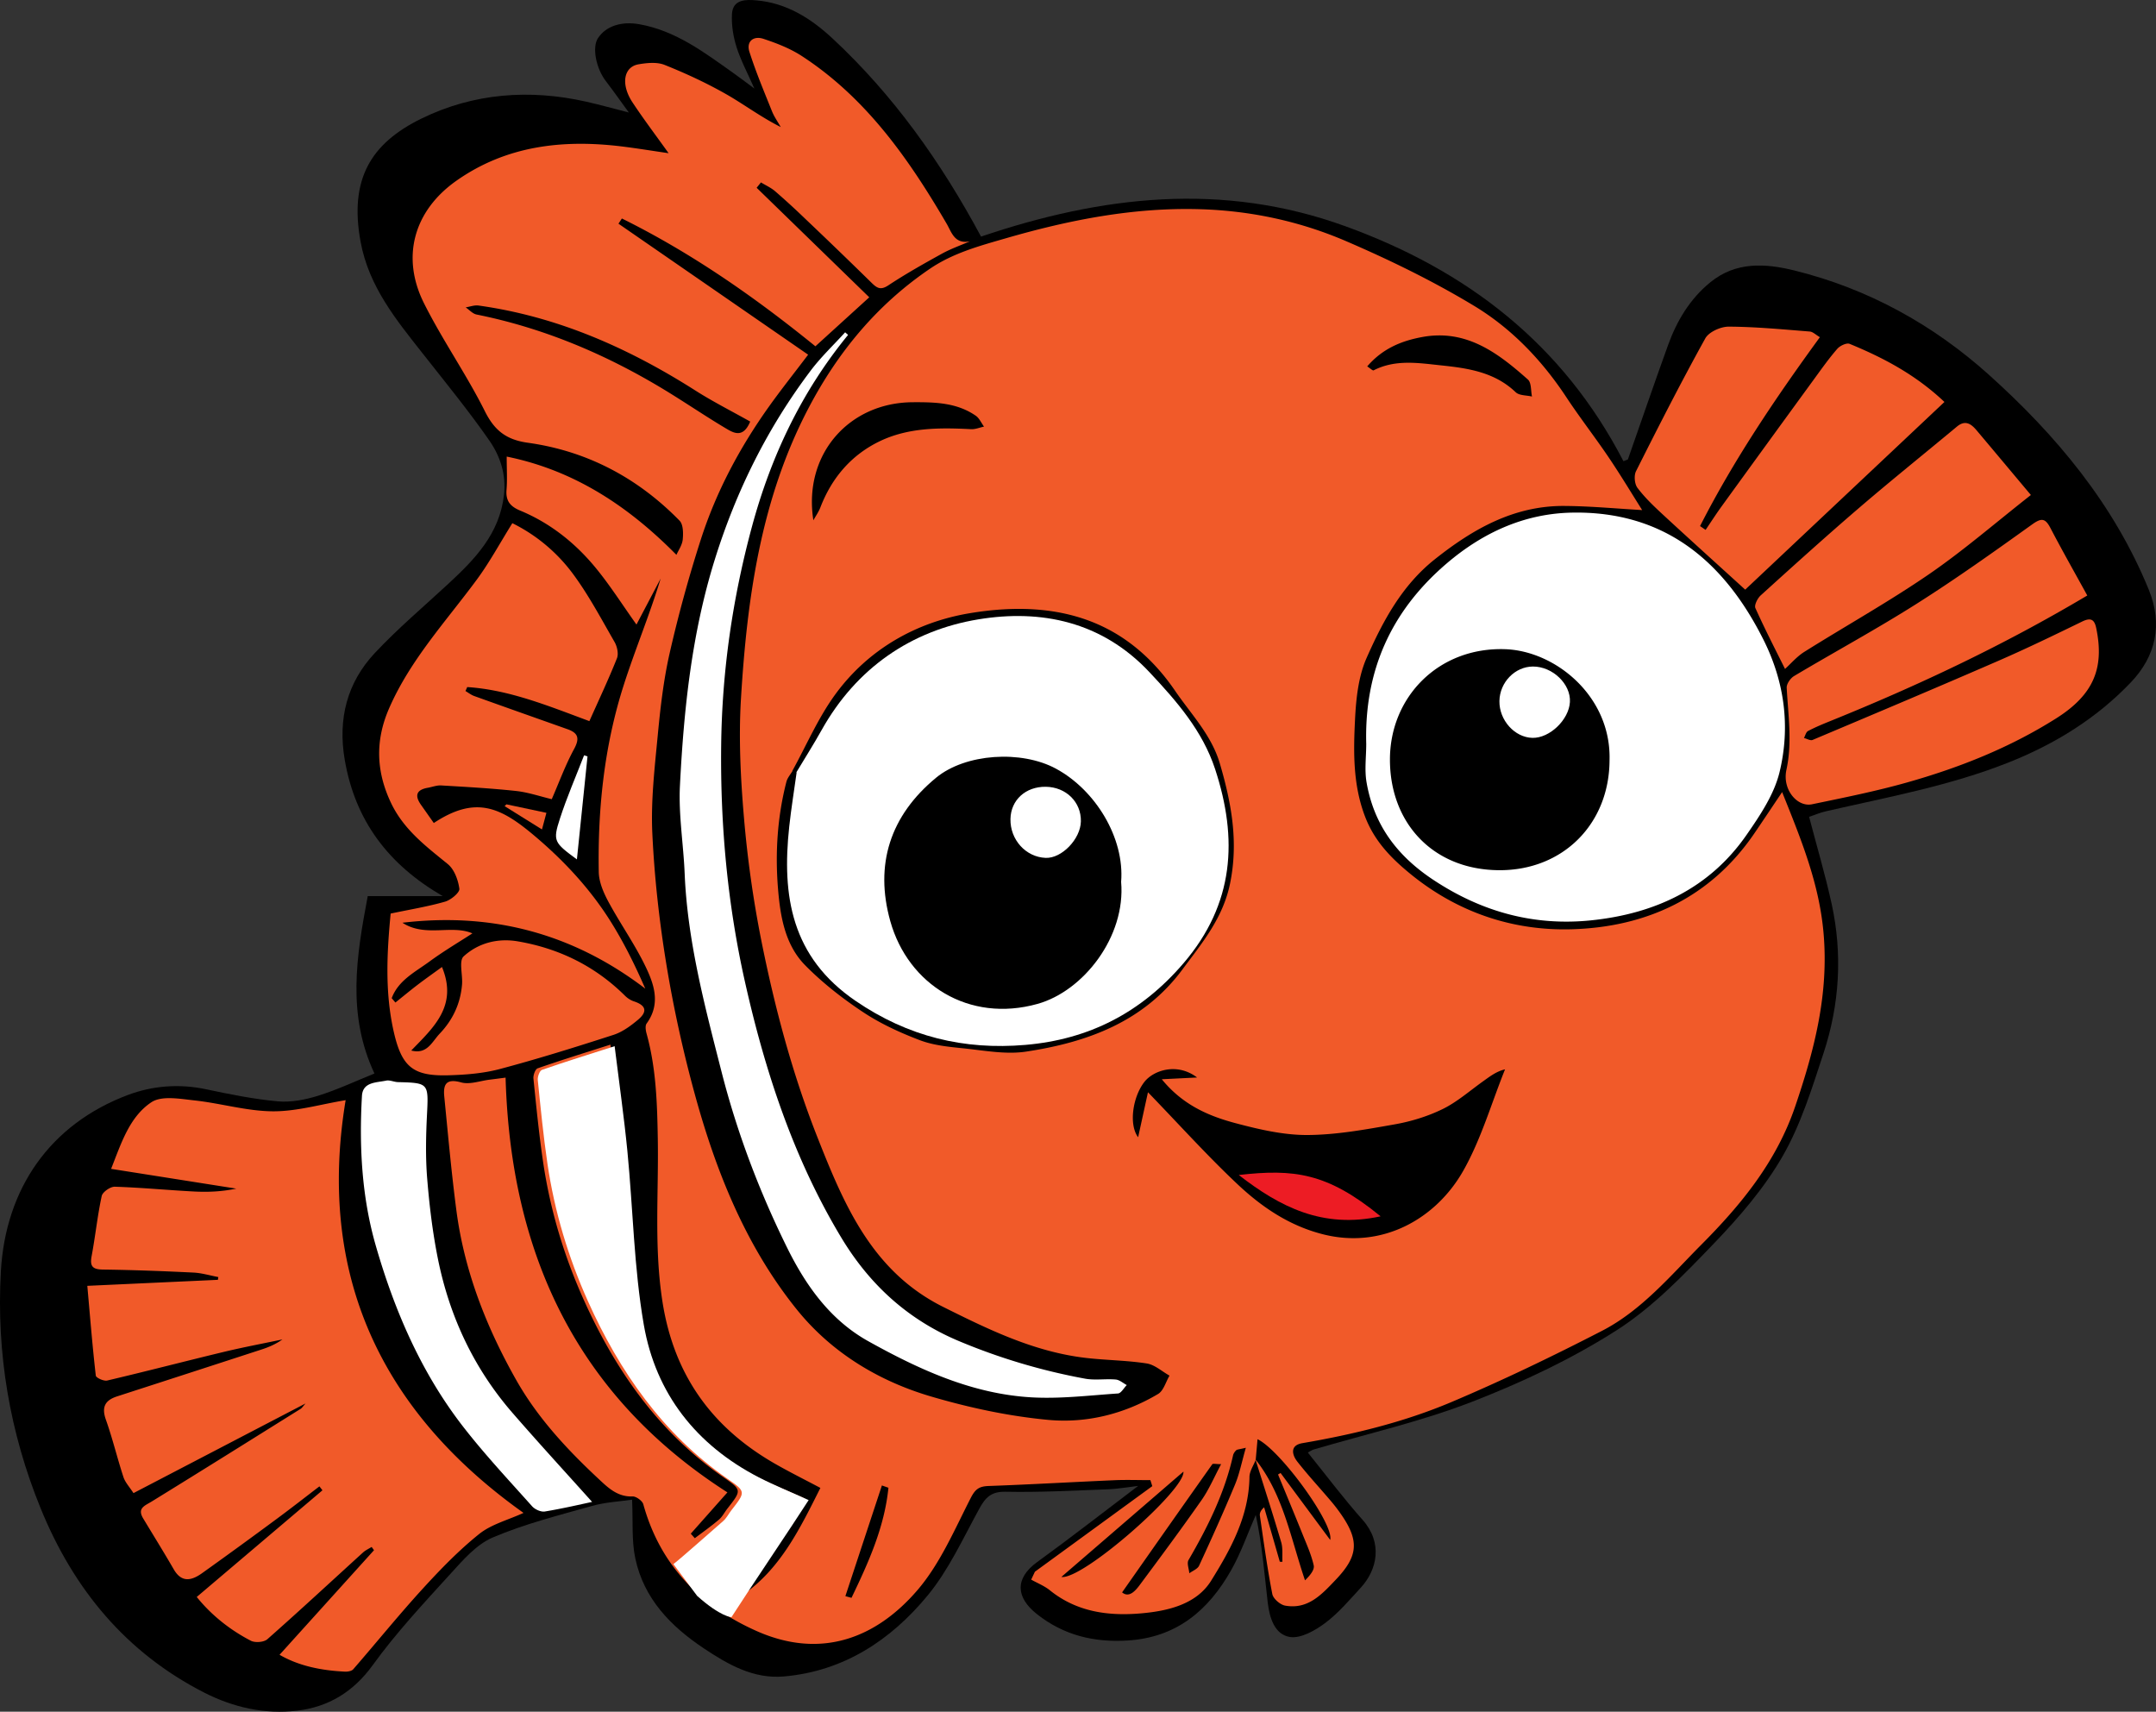 <svg width="228" height="181" fill="none" xmlns="http://www.w3.org/2000/svg"><rect width="100%" height="100%" fill="#333333" stroke="none"/><path fill-rule="evenodd" clip-rule="evenodd" d="M138.304 153.596c1.972 2.44 3.783 4.861 5.786 7.11 2.174 2.444 1.557 5.286-.188 7.183-1.204 1.309-2.375 2.701-3.785 3.75-1.055.784-2.555 1.638-3.702 1.461-1.65-.256-2.171-2.087-2.354-3.673-.353-3.05-.588-6.112-1.262-9.233-.852 1.944-1.55 3.977-2.588 5.815-2.402 4.26-5.766 7.137-10.943 7.461-3.588.224-6.766-.548-9.603-2.783-2.225-1.753-2.391-3.767.034-5.523 3.48-2.519 6.867-5.166 10.663-8.039-1.274.149-2.209.322-3.15.356-3.622.131-7.247.337-10.866.261-1.534-.032-2.132.606-2.788 1.801-1.713 3.122-3.222 6.454-5.457 9.166-3.9 4.733-8.894 8.02-15.213 8.565-3.195.276-5.867-1.241-8.46-2.973-3.518-2.35-6.326-5.246-7.239-9.49-.41-1.904-.237-3.936-.344-6.231-1.262.188-2.801.258-4.247.665-3.534.995-7.127 1.903-10.49 3.334-1.728.736-3.151 2.393-4.477 3.85-2.838 3.12-5.739 6.224-8.203 9.634-2.068 2.86-4.705 4.433-7.991 4.826-3.415.409-6.747-.33-9.838-1.907-8.277-4.224-13.818-10.948-17.29-19.46-3.274-8.026-4.701-16.423-4.217-25.078.49-8.742 5.194-15.563 13.437-18.66 2.606-.98 5.43-1.202 8.26-.603 2.51.532 5.04 1.046 7.587 1.278 1.399.126 2.907-.168 4.267-.592 2.022-.631 3.956-1.546 5.956-2.352-2.917-6.232-1.921-12.345-.711-18.755h7.934c-5.732-3.32-9.262-7.95-10.368-14.43-.735-4.302.24-8.134 3.18-11.273 2.43-2.595 5.163-4.904 7.778-7.324 2.808-2.599 5.416-5.28 5.885-9.396.248-2.18-.408-4.115-1.554-5.762-2.184-3.14-4.613-6.11-6.98-9.117-2.843-3.609-5.752-7.126-6.629-11.885-1.213-6.585 1.05-10.399 6.435-13.034 5.493-2.688 11.436-3.143 17.448-1.781 1.444.327 2.872.727 4.483 1.138-.872-1.194-1.625-2.27-2.426-3.312C63.03 7.227 62.597 5 63.233 4.038c.858-1.3 2.504-1.812 4.396-1.472 3.846.689 6.855 2.98 9.927 5.158.646.458 1.275.94 2.22 1.639-.741-1.687-1.453-3.005-1.893-4.408-.347-1.105-.541-2.326-.475-3.477.091-1.6 1.546-1.529 2.582-1.44 3.18.274 5.758 1.894 8.054 4.031 6.432 5.987 11.456 13.046 15.702 20.948 12.732-4.303 25.497-5.83 38.556-1.084 12.853 4.67 22.965 12.442 29.379 24.835l.469-.18c1.412-4.03 2.796-8.07 4.246-12.086.932-2.581 2.319-4.9 4.471-6.651 2.703-2.2 5.792-2.016 8.907-1.246 7.777 1.923 14.648 5.718 20.557 11.027 7.125 6.403 13.227 13.698 16.911 22.739 1.491 3.659.743 7.014-1.9 9.783-3.621 3.796-7.981 6.497-12.878 8.45-6.264 2.497-12.841 3.683-19.351 5.18-.671.154-1.314.43-1.797.591.822 3.14 1.708 6.127 2.375 9.164 1.176 5.345.848 10.678-.857 15.849-1.22 3.703-2.392 7.522-4.315 10.865-1.941 3.374-4.572 6.429-7.285 9.251-3.183 3.309-6.456 6.726-10.279 9.166-4.784 3.054-10.028 5.521-15.329 7.575-5.411 2.097-11.132 3.386-16.716 5.033-.146.043-.276.142-.606.318z" fill="#000"/><path fill-rule="evenodd" clip-rule="evenodd" d="M132.794 154.362c-.231.607-.655 1.211-.662 1.821-.053 4.147-1.994 7.659-4.055 10.967-1.552 2.491-4.555 3.201-7.386 3.45-3.455.304-6.806-.131-9.664-2.436-.583-.471-1.314-.758-1.977-1.13l.394-.837 12.412-9.048-.201-.635c-1.269 0-2.54-.047-3.806.008-4.427.192-8.851.451-13.279.61-.977.035-1.406.281-1.9 1.243-1.72 3.351-3.239 6.96-5.648 9.768-4.332 5.048-10.17 7.366-17.009 4.327-5.926-2.634-10.194-6.933-11.981-13.401-.102-.37-.76-.847-1.142-.832-1.59.063-2.598-.93-3.596-1.862-3.34-3.118-6.448-6.457-8.714-10.468-3.158-5.589-5.476-11.502-6.316-17.907-.526-4.004-.885-8.031-1.282-12.051-.128-1.295.208-1.931 1.789-1.492.907.252 2.002-.169 3.012-.29.517-.062 1.034-.132 1.683-.216.53 18.588 7.501 33.64 23.459 43.858l-3.875 4.367.426.48c.856-.652 1.738-1.274 2.557-1.971.361-.307.586-.772.885-1.155 1.529-1.956 1.54-1.969-.425-3.331-6.837-4.743-11.407-11.299-14.769-18.77-2.084-4.631-3.54-9.486-4.286-14.522-.436-2.94-.727-5.903-1.027-8.861-.035-.354.194-.99.446-1.078 2.416-.845 4.864-1.599 7.692-2.505.475 3.852.997 7.469 1.353 11.102.6 6.12.69 12.322 1.738 18.36 1.266 7.281 5.56 12.711 12.182 16.129 1.601.827 3.281 1.499 5.278 2.402l-6.543 10.19c3.994-2.778 6.032-6.993 8.199-11.309-1.653-.879-3.278-1.683-4.846-2.584-6.619-3.807-10.623-9.335-11.845-17.047-.914-5.769-.405-11.515-.503-17.268-.065-3.765-.174-7.483-1.184-11.131-.095-.34-.17-.839.003-1.077 1.538-2.112.77-4.216-.177-6.154-1.134-2.322-2.645-4.456-3.871-6.736-.514-.957-.995-2.077-1.013-3.132-.115-6.7.582-13.326 2.627-19.725 1.208-3.781 2.75-7.455 3.92-11.309l-2.56 4.868c-1.486-2.081-2.807-4.176-4.372-6.067-2.154-2.6-4.78-4.678-7.923-5.983-1.055-.438-1.543-1.028-1.446-2.197.088-1.069.018-2.15.018-3.514 7.13 1.443 12.883 5.254 17.948 10.39.201-.46.607-1.023.667-1.62.066-.66.059-1.592-.334-1.994-4.422-4.525-9.78-7.366-16.04-8.239-2.265-.316-3.517-1.267-4.548-3.332-1.953-3.906-4.489-7.52-6.442-11.425-2.442-4.881-1.076-9.778 3.43-12.95 5.267-3.708 11.236-4.387 17.46-3.63 1.636.2 3.264.47 4.981.719-1.3-1.821-2.618-3.56-3.82-5.377-1.258-1.902-.942-3.756.647-4.025.895-.152 1.942-.257 2.743.062 2.192.875 4.353 1.876 6.41 3.037 1.945 1.098 3.74 2.463 5.878 3.537-.312-.554-.69-1.082-.925-1.667-.834-2.08-1.706-4.152-2.385-6.284-.359-1.126.447-1.719 1.478-1.378 1.409.465 2.84 1.022 4.075 1.828 6.79 4.425 11.3 10.86 15.304 17.727.522.897.835 2.189 2.457 1.858-.985.428-2.009.784-2.946 1.3-1.926 1.063-3.847 2.145-5.681 3.355-.817.54-1.201.293-1.777-.275a603.879 603.879 0 0 0-7.073-6.823 79.809 79.809 0 0 0-3.122-2.854c-.441-.379-.995-.625-1.498-.932l-.454.567 11.909 11.581-5.696 5.181c-6.473-5.256-13.15-9.894-20.466-13.515l-.36.55 20.058 13.852c-1.54 2.034-2.883 3.721-4.134 5.474-3.095 4.337-5.59 9.012-7.22 14.086a143.104 143.104 0 0 0-3.293 12.01c-.654 2.875-.987 5.838-1.267 8.78-.324 3.4-.722 6.832-.565 10.227.216 4.63.73 9.268 1.479 13.843.756 4.62 1.767 9.219 3.002 13.734 2.248 8.221 5.41 16.117 10.791 22.802 3.653 4.537 8.622 7.564 14.195 9.204 4.035 1.187 8.224 2.089 12.403 2.477 4.044.375 8.047-.618 11.616-2.74.581-.345.815-1.278 1.209-1.939-.802-.447-1.563-1.156-2.413-1.288-2.123-.331-4.294-.337-6.432-.586-5.439-.632-10.26-2.981-15.092-5.393-7.53-3.76-10.484-10.801-13.323-18.005-2.653-6.734-4.5-13.703-5.915-20.777a117.438 117.438 0 0 1-1.832-13.002c-.356-4.162-.564-8.382-.312-12.544.645-10.616 2.096-21.085 7.137-30.704 3.122-5.957 7.275-10.97 12.863-14.758 2.452-1.66 5.254-2.412 8.025-3.213 6.708-1.94 13.51-3.282 20.551-3.07 5.362.161 10.542 1.28 15.421 3.38 4.631 1.992 9.204 4.226 13.518 6.83 3.964 2.39 7.192 5.758 9.779 9.685 1.427 2.164 3.027 4.212 4.477 6.362 1.281 1.899 2.461 3.865 3.531 5.558-2.586-.145-5.405-.418-8.226-.437-5.327-.035-9.659 2.427-13.709 5.646-3.477 2.762-5.488 6.54-7.209 10.433-.868 1.965-1.111 4.3-1.22 6.49-.171 3.455-.23 6.915 1.064 10.289.981 2.558 2.702 4.338 4.734 6.005 5.007 4.112 10.888 6.09 17.17 5.898 7.87-.24 14.624-3.347 19.258-10.134.959-1.405 1.9-2.823 2.94-4.37 1.972 4.92 3.909 9.595 4.377 14.879.573 6.466-.958 12.373-2.996 18.361-1.99 5.846-5.707 10.377-9.918 14.611-3.281 3.3-6.326 6.961-10.527 9.126-5.206 2.682-10.496 5.233-15.887 7.514-5.044 2.135-10.375 3.429-15.785 4.355-1.318.226-1.118 1.208-.52 1.969 1.137 1.449 2.395 2.801 3.585 4.208a17.9 17.9 0 0 1 1.172 1.554c1.798 2.679 1.604 4.286-.699 6.704-1.481 1.555-2.94 3.179-5.361 2.744-.524-.094-1.259-.731-1.355-1.224-.533-2.737-.907-5.506-1.312-8.267-.041-.274.069-.571.447-.905l1.658 5.755.276.008c-.035-.691.062-1.42-.128-2.065-.865-2.937-1.811-5.849-2.726-8.767 2.951 3.72 3.728 8.347 5.243 12.793.555-.54 1.023-1.126.92-1.584-.254-1.134-.747-2.218-1.185-3.306-.847-2.106-1.722-4.201-2.586-6.302l.266-.161 5.248 7.08c.437-1.628-5.224-9.461-7.684-10.652l-.192 2.176zM83.826 81.496c-.225.387-.552.748-.66 1.166-.958 3.714-1.2 7.52-.89 11.31.237 2.901.73 5.926 2.872 8.1 1.835 1.863 3.943 3.509 6.126 4.955 1.847 1.225 3.917 2.174 5.995 2.964 1.43.543 3.031.702 4.574.859 2.211.224 4.495.675 6.646.353 6.46-.971 12.432-3.133 16.545-8.676 2.069-2.788 4.28-5.413 5.039-9.065.92-4.431.153-8.55-1.072-12.723-.885-3.014-3.038-5.209-4.739-7.7-1.87-2.74-4.235-5.017-7.126-6.524-4.591-2.393-9.762-2.475-14.592-1.67-5.637.939-10.716 3.796-14.212 8.583-1.817 2.488-3.058 5.4-4.559 8.12l.053-.052zm37.573 34.002c3.307 3.42 6.269 6.714 9.483 9.737 2.587 2.432 5.507 4.408 9.093 5.299 6.278 1.559 11.906-1.698 14.754-6.712 1.898-3.342 2.983-7.148 4.432-10.746-.915.209-1.626.768-2.362 1.293-1.398.998-2.719 2.167-4.244 2.911-1.577.769-3.324 1.306-5.056 1.612-3.058.539-6.16 1.114-9.246 1.128-2.53.011-5.111-.593-7.584-1.249-2.859-.759-5.591-1.928-7.808-4.647l3.733-.186c-2.137-1.623-4.635-.741-5.578.473-1.248 1.607-1.653 4.529-.658 5.844l1.041-4.757zM86.014 55.016c.25-.45.557-.879.74-1.355 1.2-3.123 3.26-5.535 6.235-6.982 3.052-1.483 6.387-1.468 9.708-1.296.449.023.909-.176 1.363-.272-.287-.39-.498-.893-.874-1.152-2.017-1.392-4.318-1.438-6.67-1.425-6.715.035-11.597 5.491-10.502 12.482zm-6.679-10.438c-1.97-1.108-3.934-2.098-5.78-3.272-7.073-4.498-14.587-7.834-22.949-8.998-.437-.06-.907.124-1.361.195.382.26.735.672 1.153.756 7.004 1.408 13.487 4.13 19.592 7.795 2.26 1.356 4.435 2.852 6.698 4.2.835.498 1.875 1.175 2.647-.675zm65.25-5.833c.335.214.58.465.674.417 2.312-1.184 4.734-.779 7.144-.526 2.855.3 5.655.709 7.884 2.84.377.36 1.139.314 1.724.455-.133-.61-.053-1.46-.43-1.795-3.168-2.818-6.51-5.347-11.15-4.503-2.2.4-4.214 1.211-5.846 3.112zm-25.922 129.638c.698.582 1.342-.076 1.861-.775 2.216-2.98 4.43-5.963 6.558-9.005.776-1.111 1.31-2.391 2.053-3.779-.542 0-.867-.085-.936.012-3.168 4.47-6.313 8.956-9.536 13.547zm-6.423-1.632c2.236.339 13.127-9.232 12.908-11.137l-12.908 11.137zm19.51-13.66c-.728.179-.921.171-1.018.263-.148.142-.29.341-.333.537-.891 3.985-2.676 7.578-4.712 11.075-.194.334.047.926.085 1.397.353-.263.871-.45 1.033-.801 1.31-2.835 2.596-5.684 3.795-8.569.478-1.148.716-2.397 1.15-3.902zM89.4 168.782l.647.178c1.787-3.715 3.487-7.46 3.906-11.642l-.69-.242-3.863 11.706zm-59.836 6.199l9.988-11.058-.25-.344c-.304.192-.646.343-.908.582-3.37 3.063-6.706 6.164-10.12 9.175-.367.323-1.3.394-1.75.159-2.251-1.17-4.202-2.743-5.718-4.627l13.294-11.28-.32-.415c-1.477 1.128-2.94 2.275-4.434 3.378a570.55 570.55 0 0 1-7.973 5.8c-1.068.76-2.142 1.073-2.993-.397-1.05-1.816-2.158-3.597-3.24-5.394-.654-1.086.174-1.338.903-1.786 5.269-3.243 10.512-6.528 15.76-9.806.13-.083.217-.236.509-.562l-18.196 9.48c-.415-.645-.873-1.122-1.059-1.688-.66-2.01-1.15-4.079-1.858-6.07-.48-1.349-.084-2.061 1.184-2.471a6319.427 6319.427 0 0 0 15.308-4.968c.748-.244 1.476-.554 2.179-1.054-2.072.437-4.156.827-6.214 1.322-4.111.99-8.204 2.057-12.32 3.025-.36.085-1.179-.29-1.205-.518-.354-3.097-.604-6.205-.897-9.496l13.808-.636.046-.292c-.876-.164-1.747-.431-2.629-.474-3.188-.155-6.38-.277-9.57-.319-1.102-.014-1.403-.341-1.198-1.43.397-2.109.612-4.253 1.066-6.348.091-.424.916-.997 1.386-.982 2.8.089 5.595.362 8.395.507 1.462.075 2.931.013 4.448-.306l-13.236-2.089c1.072-2.708 1.931-5.487 4.253-7.04 1.088-.728 3.03-.364 4.553-.199 2.772.298 5.518 1.131 8.28 1.152 2.532.018 5.07-.742 7.717-1.177-3.038 18.33 3.624 32.841 18.81 43.643-1.645.754-3.402 1.2-4.691 2.233-2.165 1.737-4.124 3.764-6.003 5.822-2.514 2.754-4.862 5.66-7.31 8.476-.169.195-.579.269-.87.255-2.48-.119-4.87-.589-6.925-1.783z" fill="#F15A29"/><path fill-rule="evenodd" clip-rule="evenodd" d="M45.874 87.029c4.42-2.924 7.047-1.671 10.563 1.28 3.172 2.664 5.983 5.677 8.18 9.196 1.388 2.221 2.552 4.582 3.622 7.037-7.702-5.87-16.245-8.085-25.68-6.969 2.398 1.575 5.224.17 7.397 1.126-1.357.882-3.013 1.858-4.556 2.989-1.5 1.098-3.28 1.98-3.977 3.861l.392.462c.781-.626 1.552-1.266 2.346-1.874.796-.608 1.616-1.183 2.579-1.884 1.709 4.12-.913 6.414-3.25 8.832 1.685.441 2.19-.923 3.016-1.791 1.391-1.461 2.19-3.189 2.356-5.192.084-1.014-.353-2.492.167-2.97 1.548-1.423 3.612-1.955 5.745-1.588 4.357.748 8.168 2.618 11.332 5.758.256.254.593.472.932.584 1.274.418 1.475 1.072.429 1.95-.774.648-1.653 1.292-2.595 1.596-3.979 1.287-7.975 2.536-12.015 3.61-1.753.465-3.624.611-5.448.662-3.703.103-4.907-.875-5.75-4.523-.987-4.272-.728-8.57-.347-12.578 2.125-.447 3.974-.746 5.761-1.262.615-.178 1.558-.964 1.505-1.36-.122-.924-.536-2.053-1.225-2.613-2.314-1.884-4.655-3.637-6.002-6.465-1.587-3.335-1.673-6.603-.22-9.958 2.228-5.141 6.011-9.21 9.281-13.638 1.36-1.84 2.455-3.878 3.77-5.984a17.73 17.73 0 0 1 6.352 5.283c1.696 2.272 3.036 4.816 4.458 7.283.274.476.44 1.245.253 1.716-.895 2.244-1.929 4.432-2.917 6.65-4.397-1.633-8.48-3.31-12.919-3.603l-.184.42c.309.18.6.412.93.53 3.284 1.18 6.574 2.341 9.863 3.507 1.135.403 1.3.974.69 2.098-.917 1.691-1.582 3.519-2.36 5.3-1.25-.297-2.5-.73-3.783-.868-2.627-.284-5.27-.428-7.91-.585-.465-.028-.943.165-1.417.248-1.22.213-1.4.835-.715 1.806.435.615.867 1.232 1.351 1.92zM220.732 62.97c-8.963 5.329-17.947 9.544-27.167 13.274-.799.323-1.601.655-2.363 1.056-.214.112-.291.485-.431.738.308.076.68.304.914.205 6.538-2.755 13.076-5.51 19.583-8.339 3.008-1.307 5.964-2.74 8.915-4.176.89-.434 1.297-.26 1.493.68.874 4.19-.231 7.025-4.224 9.549-4.923 3.112-10.246 5.22-15.794 6.787-3.298.93-6.672 1.605-10.031 2.302-1.574.326-3.162-1.564-2.712-3.64.637-2.938.18-5.79.031-8.685-.021-.404.395-1.003.774-1.23 4.307-2.567 8.723-4.959 12.957-7.64 4.176-2.645 8.211-5.52 12.232-8.402.995-.714 1.391-.64 1.929.392 1.243 2.38 2.568 4.715 3.894 7.129zm-36.175-.62c-2.993-2.724-5.88-5.326-8.734-7.964-.946-.875-1.891-1.779-2.661-2.802-.308-.407-.383-1.297-.151-1.758 2.371-4.718 4.768-9.426 7.325-14.043.38-.685 1.633-1.248 2.478-1.243 2.859.014 5.717.292 8.572.517.329.026.636.347 1.069.598-4.699 6.449-9.098 12.96-12.673 19.973l.587.403c.563-.829 1.105-1.673 1.692-2.484 3.256-4.495 6.519-8.984 9.789-13.47.79-1.084 1.568-2.183 2.446-3.192.284-.326.982-.657 1.302-.526 3.577 1.472 6.977 3.26 10.029 6.145l-21.07 19.847zm30.212-10.007c-3.761 2.95-7.144 5.888-10.815 8.405-4.256 2.916-8.778 5.44-13.152 8.186-.786.494-1.413 1.242-2.034 1.801-.927-1.868-2.092-4.122-3.133-6.432-.14-.31.225-1.04.563-1.346 3.444-3.12 6.893-6.238 10.419-9.264 3.397-2.916 6.891-5.719 10.332-8.584.87-.724 1.491-.303 2.07.384 1.843 2.188 3.679 4.382 5.75 6.85z" fill="#F15A29"/><path fill-rule="evenodd" clip-rule="evenodd" d="M53.556 85.053l4.228.898-.47 1.757-3.95-2.463.192-.192z" fill="#F15A29"/><path fill-rule="evenodd" clip-rule="evenodd" d="M146 128.617c-6.138 1.338-10.649-.998-15-4.37 5.834-.658 9.355-.252 15 4.37z" fill="#ED1C24"/><path fill-rule="evenodd" clip-rule="evenodd" d="M144.481 78.662c-.21-7.692 2.599-14.013 8.464-19.044 3.878-3.327 8.312-5.323 13.317-5.412 9.689-.173 16.028 5.059 20.229 13.446 2.246 4.484 2.85 9.22 1.701 13.985-.569 2.362-2.065 4.588-3.484 6.636-3.947 5.696-9.728 8.346-16.395 9.042-6.034.63-11.568-.858-16.722-4.266-3.854-2.549-6.296-5.82-7.075-10.318-.228-1.318-.035-2.71-.035-4.07zm25.73 1.716c.184-6.742-5.706-11.539-11.019-11.73-7.066-.252-12.217 5.065-12.204 11.696.014 6.726 4.591 11.642 11.556 11.673 6.76.03 11.65-4.911 11.667-11.64zM89.685 35.416c-4.907 5.986-8.147 12.82-10.157 20.245-2.055 7.594-3.178 15.305-3.264 23.214-.092 8.447.68 16.778 2.525 24.984 2.128 9.473 5.155 18.678 10.19 27.029 2.938 4.87 6.944 8.616 12.403 10.911a64.558 64.558 0 0 0 13.354 3.983c1.053.195 2.173-.001 3.252.093.404.035.781.381 1.17.586-.309.309-.602.867-.93.889-3.06.206-6.141.586-9.187.407-6.243-.365-11.845-2.942-17.21-5.929-3.991-2.221-6.587-5.83-8.597-9.905-2.944-5.966-5.29-12.161-6.932-18.6-1.758-6.892-3.6-13.78-3.898-20.957-.128-3.096-.654-6.201-.499-9.277.41-8.093 1.247-16.112 3.693-23.942 2.271-7.268 5.575-13.91 10.128-19.948 1.091-1.448 2.427-2.711 3.65-4.06l.309.277zm-27.07 123.401c-1.117.235-3.043.69-4.99 1.012-.418.07-1.054-.215-1.353-.55-2.448-2.739-4.965-5.43-7.222-8.324-4.468-5.728-7.318-12.312-9.314-19.247-1.482-5.15-1.764-10.481-1.459-15.821.085-1.492 1.52-1.398 2.556-1.618.39-.083.835.148 1.256.158 3.252.08 3.233.12 3.065 3.451-.113 2.249-.161 4.521.022 6.76.232 2.849.575 5.707 1.14 8.505 1.23 6.081 3.802 11.563 7.88 16.26 2.837 3.266 5.764 6.451 8.419 9.414z" fill="#fff"/><path fill-rule="evenodd" clip-rule="evenodd" d="M84.193 81.709c.897-1.497 1.835-2.972 2.686-4.495 3.674-6.577 9.495-10.558 16.601-11.724 6.601-1.082 13.031.215 18.079 5.59 2.893 3.08 5.614 6.206 6.94 10.244 2.421 7.374 2.047 14.232-3.335 20.523-4.501 5.261-10.037 8.072-16.733 8.644-6.473.554-12.4-.86-17.954-4.656-6.795-4.645-7.808-11.093-7.015-18.425.208-1.925.522-3.838.786-5.755l-.055.054zm34.368 11.544c.376-4.654-2.711-9.711-6.893-11.972-3.672-1.985-9.567-1.608-12.678.96-4.861 4.012-6.517 9.184-4.84 15.166 1.881 6.707 8.318 10.778 15.574 8.747 4.873-1.363 9.338-7.126 8.837-12.9zm40.005-19.127c.033-1.979 1.647-3.639 3.545-3.645 2.08-.006 4.019 1.857 3.91 3.755-.108 1.878-2.141 3.825-3.956 3.788-1.888-.038-3.532-1.87-3.499-3.898z" fill="#fff"/><path fill-rule="evenodd" clip-rule="evenodd" d="M110.59 83.196c2.145.026 3.757 1.615 3.715 3.661-.038 1.87-2.027 3.927-3.729 3.858-2.101-.086-3.763-1.925-3.718-4.116.041-2.004 1.603-3.428 3.732-3.403zm-36.864 85.561C76.24 171 77.355 171 77.355 171c2.095-3.268 6.248-9.391 8.162-12.377-1.993-.903-3.67-1.575-5.27-2.402-6.612-3.418-10.9-8.849-12.163-16.131-1.047-6.038-1.137-12.24-1.736-18.361-.356-3.634-.876-7.251-1.35-11.102-2.825.905-5.269 1.66-7.681 2.504-.252.088-.481.725-.445 1.079.3 2.958.59 5.921 1.024 8.861.745 5.037 2.2 9.892 4.28 14.524 3.357 7.471 7.92 14.028 14.747 18.771 1.962 1.363 1.951 1.375.425 3.331-.299.383-.523.848-.884 1.155-.817.697-4.395 3.888-5.25 4.54M62.13 79.984l-1.122 10.891c-2.422-1.781-2.565-1.938-1.795-4.312.735-2.27 1.694-4.466 2.554-6.694l.363.115z" fill="#fff"/></svg>